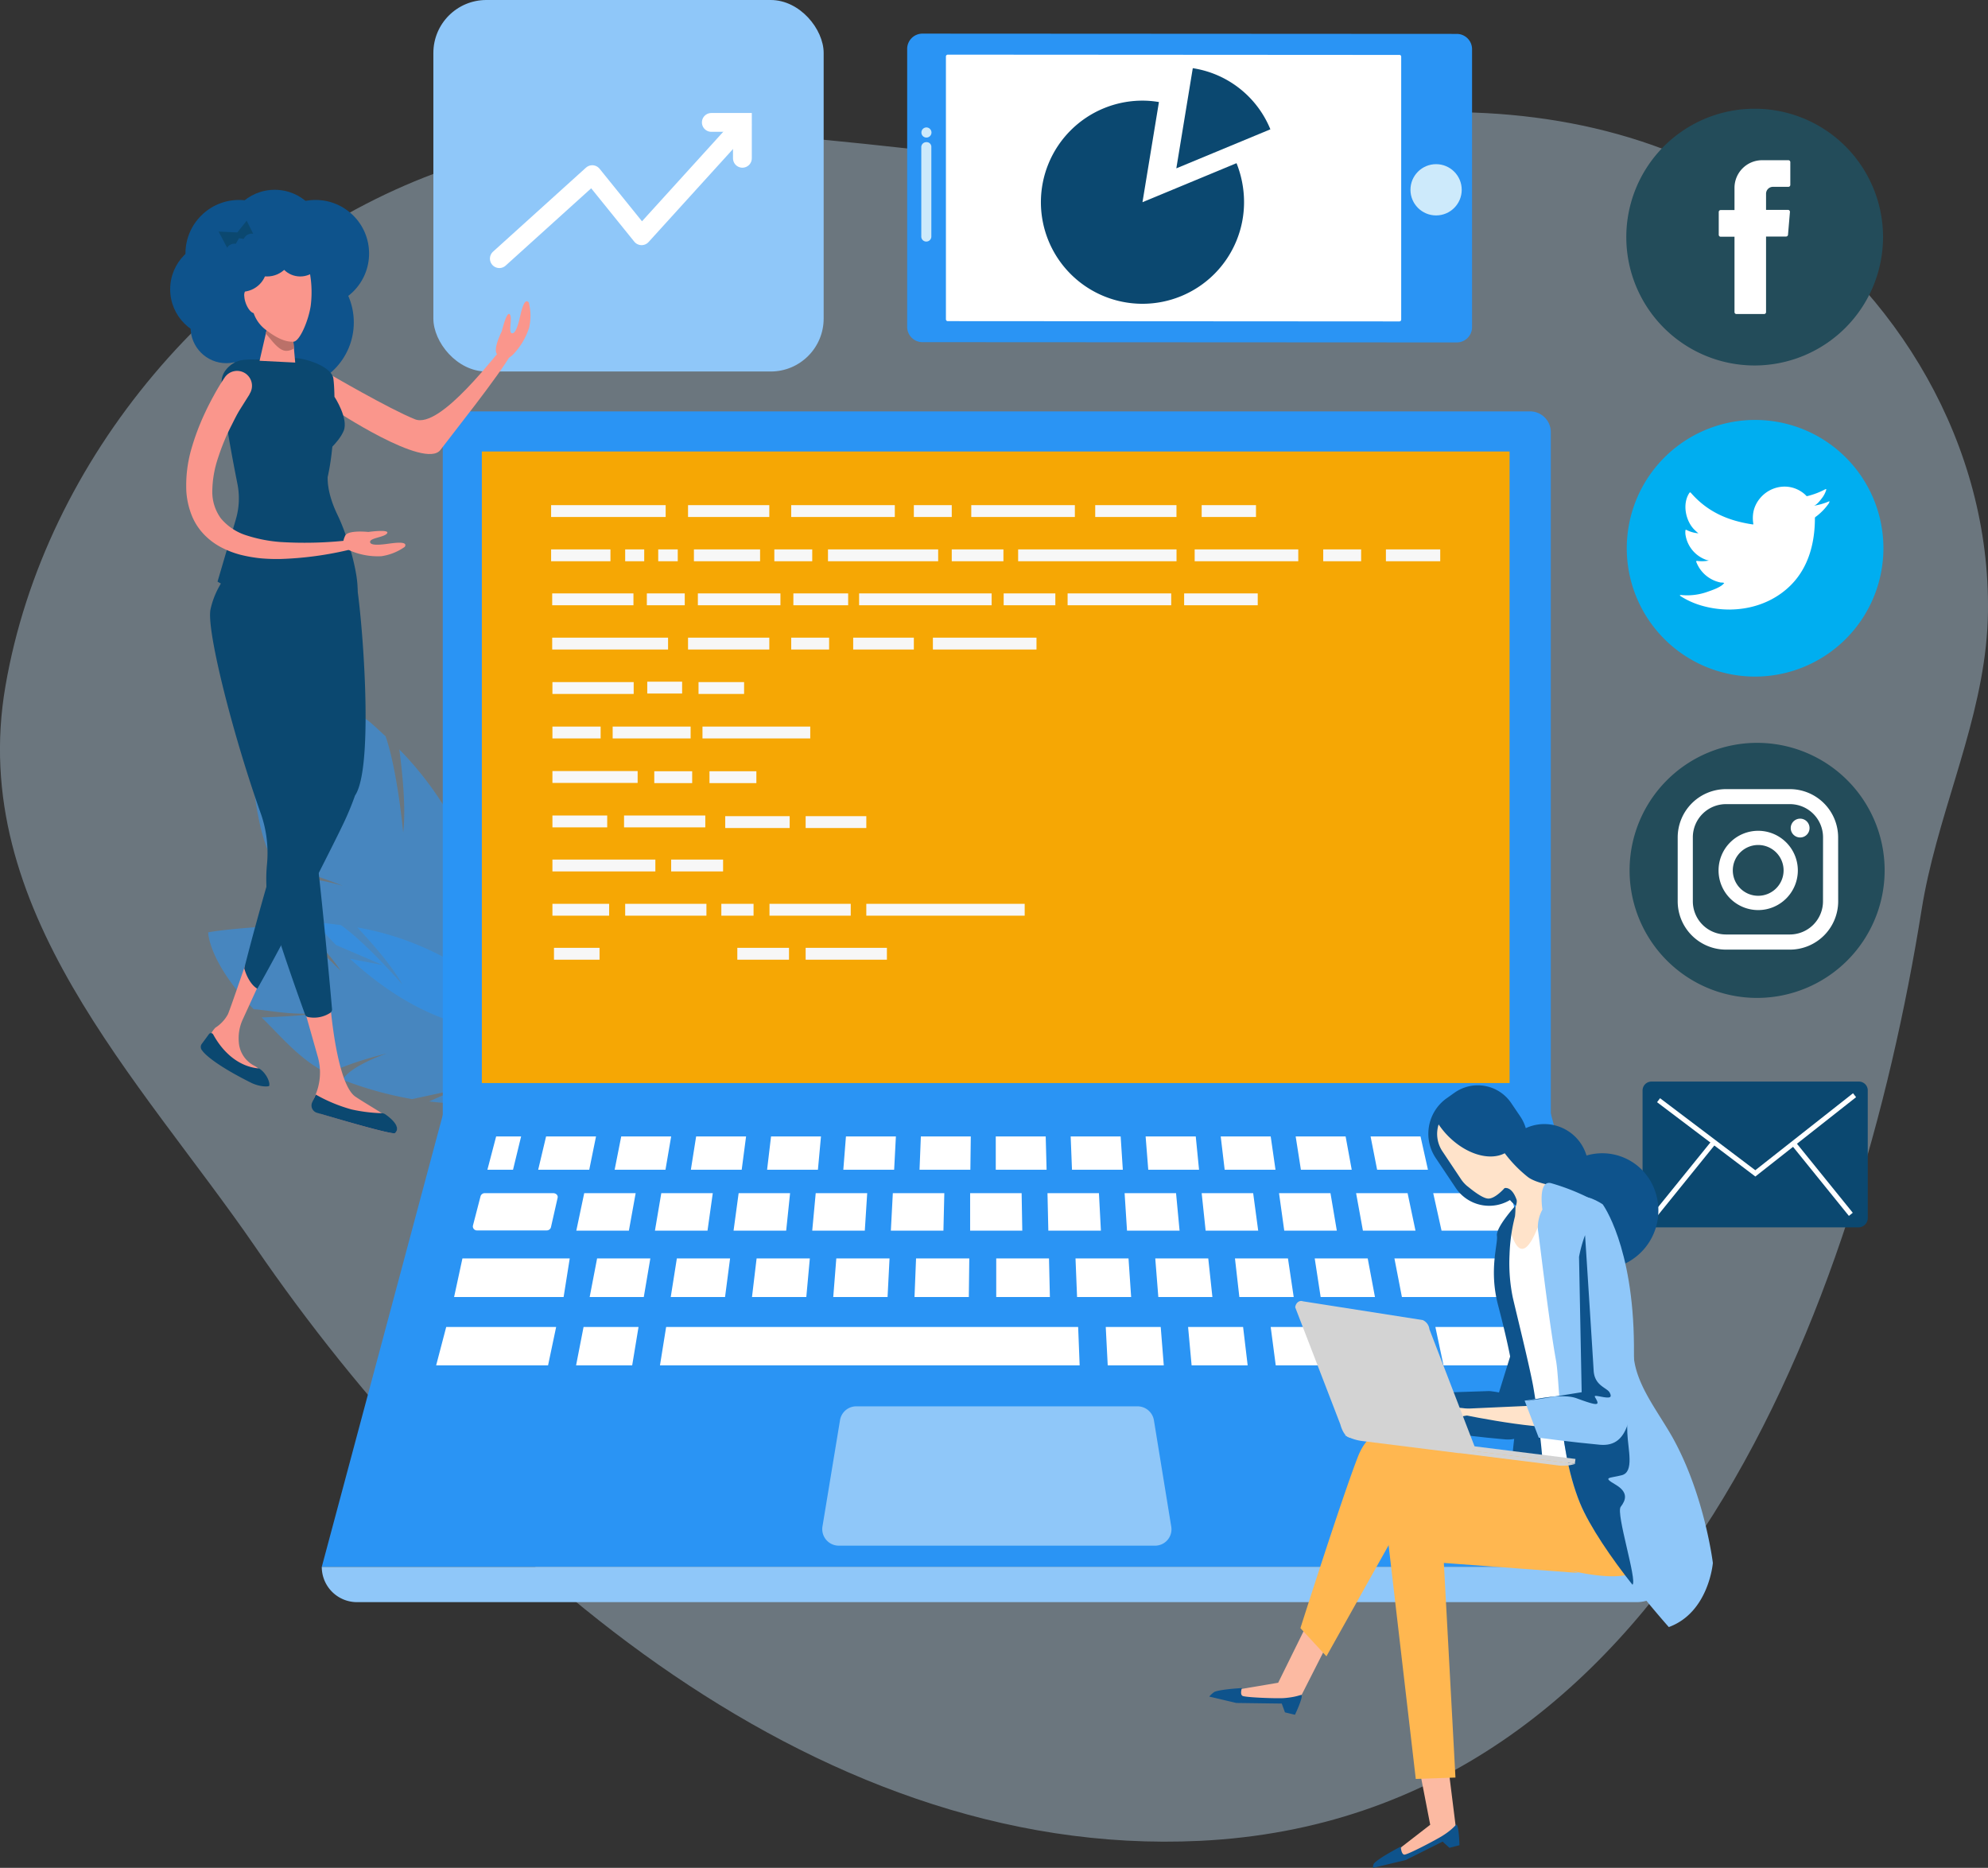 <svg xmlns="http://www.w3.org/2000/svg" id="Layer_1" data-name="Layer 1" viewBox="0 0 422.77 397.2"><rect x="0" y="0" width="422.77" height="397.2" fill="#333333" stroke="none"/><defs xmlns="http://www.w3.org/2000/svg"><style>.cls-1{fill:#cce9ff;opacity:0.37;isolation:isolate;}.cls-2{opacity:0.55;}.cls-3{fill:#2a94f4;}.cls-10,.cls-4{fill:#fff;}.cls-5{fill:#cdeafb;}.cls-6{fill:#f6a704;}.cls-7{fill:#8fc7f9;}.cls-8{fill:#f7f7f7;}.cls-9{fill:#234c5a;}.cls-10{fill-rule:evenodd;}.cls-11{fill:#00aef0;}.cls-12,.cls-13{fill:#0b4870;}.cls-13,.cls-14,.cls-15,.cls-16{stroke:#fff;}.cls-13,.cls-14,.cls-16{stroke-miterlimit:10;}.cls-13,.cls-14{stroke-width:1.06px;}.cls-14,.cls-15,.cls-16{fill:none;}.cls-15,.cls-16{stroke-linecap:round;stroke-width:4px;}.cls-15{stroke-linejoin:round;}.cls-17{fill:#0e538c;}.cls-18{fill:#ffe3ca;}.cls-19{fill:#fcbaa2;}.cls-20{fill:#ffb750;}.cls-21{fill:#d3d3d3;}.cls-22{fill:#fa968c;}.cls-23{fill:#0b4870;}.cls-24{fill:#0b4870;}.cls-25{fill:#bb7169;}</style></defs><title xmlns="http://www.w3.org/2000/svg">Digital Marketing</title><path xmlns="http://www.w3.org/2000/svg" class="cls-1" d="M496.16,223.39c.25-2.37.41-4.79.44-7.17.53-35.49-19.07-68.4-48.23-87.87-23.34-15.54-51.59-20.18-79.16-18s-53.73,11.89-81.67,9.39c-39.36-3.59-80.94-12-121.29,3.15-45.87,17.18-82.89,60.4-91.25,109-8.19,47.37,28.6,83.56,53.15,119.3C172.25,415.52,245.54,481.5,329,477.46,428.9,472.66,469.12,363.1,482.5,279.4,485.55,260.32,494.09,242.55,496.16,223.39Z" transform="translate(-73.84 -86)"/><g xmlns="http://www.w3.org/2000/svg" class="cls-2"><path class="cls-3" d="M148.29,289.89c6.47,6,14.36,11.28,23.25,13.81l11.53,2.12L183,296.7c-2.88-10.23-5.42-19.45-8.95-27.88a54.16,54.16,0,0,1-1.6,10.08s.45-6.69.19-13.25a69.84,69.84,0,0,0-13.88-20.28c.59,4.43,1.47,12.45.82,17.65,0,0-1.21-13.14-3.74-20.45-3.74-3.39-2.88-2.93-8-6.09.82,4.51,1.73,10.77,1.48,15.14a138.06,138.06,0,0,0-3.69-16.47c-3.58-2.1-12.72-7.87-17.05-9.89,0,0-4.15,5.86-1.88,21.61,3.28,2.72,6.77,6.82,12.74,10.17,0,0-2.67-1-12.31-7.47,1.14,6.29,1.54,13.8,5,20.09,2.89,1.13,5.86,1.23,14.67,4.73,0,0-8.76-2.73-12.49-1.07a90.18,90.18,0,0,0,11,13.65l9.94,4.26Z" transform="translate(-73.84 -86)"/></g><g xmlns="http://www.w3.org/2000/svg" class="cls-2"><path class="cls-3" d="M165.1,320.22c7.64.94,16,.71,23.6-2l9.29-4.36-4.72-6.45c-7.27-5.82-13.77-11.09-20.59-15.29a46.16,46.16,0,0,1,4,8s-3.09-5-6.62-9.54a61.53,61.53,0,0,0-20.23-7.36c2.68,2.85,7.4,8.12,9.58,12.15,0,0-7.55-8.74-13.09-12.65-4.39-.51-3.54-.62-8.8-.26,2.89,2.8,6.73,6.79,8.78,10a121.34,121.34,0,0,0-11-9.85c-3.62.33-13.07.88-17.19,1.66,0,0,0,6.28,9.68,16.34,3.73.27,8.31,1.41,14.27.75,0,0-2.4.66-12.58,1,4,3.9,8.13,9,13.79,11.77,2.63-.67,4.8-2.12,12.86-4.12,0,0-7.64,2.53-9.44,5.61a78.63,78.63,0,0,0,14.79,4.11l9.26-2Z" transform="translate(-73.84 -86)"/></g><path xmlns="http://www.w3.org/2000/svg" class="cls-3" d="M386.89,96.46l0,59.11a3.25,3.25,0,0,1-3.24,3.25L270,158.76a3.25,3.25,0,0,1-3.24-3.24l0-59.12a3.25,3.25,0,0,1,3.24-3.25l113.6.06A3.25,3.25,0,0,1,386.89,96.46Z" transform="translate(-73.84 -86)"/><path xmlns="http://www.w3.org/2000/svg" class="cls-4" d="M371.82,98.06l0,55.91a.39.39,0,0,1-.38.38l-96.05-.06a.39.39,0,0,1-.39-.38L275,98a.4.4,0,0,1,.39-.38l96.05.06A.36.36,0,0,1,371.82,98.06Z" transform="translate(-73.84 -86)"/><path xmlns="http://www.w3.org/2000/svg" class="cls-5" d="M271.9,117.3v19a1.07,1.07,0,0,1-1.07,1.07h0a1.06,1.06,0,0,1-1.07-1.07v-19a1.06,1.06,0,0,1,1.07-1.07h0A1,1,0,0,1,271.9,117.3Z" transform="translate(-73.84 -86)"/><path xmlns="http://www.w3.org/2000/svg" class="cls-5" d="M271.93,114.18h0a1.07,1.07,0,0,1-1.07,1.07h0a1.06,1.06,0,0,1-1.07-1.07h0a1.07,1.07,0,0,1,1.07-1.08h0A1.09,1.09,0,0,1,271.93,114.18Z" transform="translate(-73.84 -86)"/><circle xmlns="http://www.w3.org/2000/svg" class="cls-5" cx="305.4" cy="40.36" r="5.45"/><path xmlns="http://www.w3.org/2000/svg" class="cls-3" d="M168,348H403.64V177.9a4.42,4.42,0,0,0-4.43-4.42H172.41A4.42,4.42,0,0,0,168,177.9Z" transform="translate(-73.84 -86)"/><rect xmlns="http://www.w3.org/2000/svg" class="cls-6" x="102.47" y="96.01" width="218.56" height="134.3"/><polygon xmlns="http://www.w3.org/2000/svg" class="cls-3" points="329.8 236.82 212 236.82 94.24 236.82 68.43 333.2 212.79 333.2 355.56 333.2 329.8 236.82"/><path xmlns="http://www.w3.org/2000/svg" class="cls-4" d="M177,339.73h14.49c.6,0,1.07.47.93,1L191,347a.92.92,0,0,1-.93.65H175.34a.86.86,0,0,1-.93-1l1.63-6.29A.94.94,0,0,1,177,339.73Z" transform="translate(-73.84 -86)"/><polygon xmlns="http://www.w3.org/2000/svg" class="cls-4" points="124.24 253.73 135.18 253.73 133.74 261.7 122.56 261.7 124.24 253.73"/><polygon xmlns="http://www.w3.org/2000/svg" class="cls-4" points="140.63 253.73 151.58 253.73 150.46 261.7 139.28 261.7 140.63 253.73"/><polygon xmlns="http://www.w3.org/2000/svg" class="cls-4" points="157.08 253.73 168.02 253.73 167.19 261.7 156 261.7 157.08 253.73"/><polygon xmlns="http://www.w3.org/2000/svg" class="cls-4" points="173.47 253.73 184.42 253.73 183.91 261.7 172.73 261.7 173.47 253.73"/><polygon xmlns="http://www.w3.org/2000/svg" class="cls-4" points="189.87 253.73 200.82 253.73 200.63 261.7 189.45 261.7 189.87 253.73"/><polygon xmlns="http://www.w3.org/2000/svg" class="cls-4" points="321.23 253.73 304.79 253.73 306.56 261.7 323.28 261.7 321.23 253.73"/><polygon xmlns="http://www.w3.org/2000/svg" class="cls-4" points="299.34 253.73 288.39 253.73 289.84 261.7 301.02 261.7 299.34 253.73"/><polygon xmlns="http://www.w3.org/2000/svg" class="cls-4" points="282.94 253.73 272 253.73 273.11 261.7 284.29 261.7 282.94 253.73"/><polygon xmlns="http://www.w3.org/2000/svg" class="cls-4" points="266.5 253.73 255.55 253.73 256.39 261.7 267.57 261.7 266.5 253.73"/><polygon xmlns="http://www.w3.org/2000/svg" class="cls-4" points="250.1 253.73 239.16 253.73 239.67 261.7 250.85 261.7 250.1 253.73"/><polygon xmlns="http://www.w3.org/2000/svg" class="cls-4" points="233.7 253.73 222.76 253.73 222.94 261.7 234.12 261.7 233.7 253.73"/><polygon xmlns="http://www.w3.org/2000/svg" class="cls-4" points="206.31 253.73 217.26 253.73 217.4 261.7 206.31 261.7 206.31 253.73"/><polygon xmlns="http://www.w3.org/2000/svg" class="cls-4" points="98.34 267.61 121.16 267.61 119.86 275.81 96.57 275.81 98.34 267.61"/><polygon xmlns="http://www.w3.org/2000/svg" class="cls-4" points="324.77 267.61 296.54 267.61 298.13 275.81 326.96 275.81 324.77 267.61"/><polygon xmlns="http://www.w3.org/2000/svg" class="cls-4" points="290.86 267.61 279.59 267.61 280.85 275.81 292.4 275.81 290.86 267.61"/><polygon xmlns="http://www.w3.org/2000/svg" class="cls-4" points="273.9 267.61 262.63 267.61 263.56 275.81 275.12 275.81 273.9 267.61"/><polygon xmlns="http://www.w3.org/2000/svg" class="cls-4" points="256.95 267.61 245.68 267.61 246.33 275.81 257.83 275.81 256.95 267.61"/><polygon xmlns="http://www.w3.org/2000/svg" class="cls-4" points="239.99 267.61 228.72 267.61 229.05 275.81 240.55 275.81 239.99 267.61"/><polygon xmlns="http://www.w3.org/2000/svg" class="cls-4" points="94.89 282.19 118.27 282.19 116.55 290.35 92.75 290.35 94.89 282.19"/><polygon xmlns="http://www.w3.org/2000/svg" class="cls-4" points="124.1 282.19 135.79 282.19 134.44 290.35 122.51 290.35 124.1 282.19"/><polygon xmlns="http://www.w3.org/2000/svg" class="cls-4" points="141.66 282.19 153.35 282.19 229.28 282.19 229.6 290.35 140.35 290.35 141.66 282.19"/><polygon xmlns="http://www.w3.org/2000/svg" class="cls-4" points="235.15 282.19 246.84 282.19 247.49 290.35 235.57 290.35 235.15 282.19"/><polygon xmlns="http://www.w3.org/2000/svg" class="cls-4" points="252.66 282.19 264.36 282.19 265.33 290.35 253.41 290.35 252.66 282.19"/><polygon xmlns="http://www.w3.org/2000/svg" class="cls-4" points="270.23 282.19 281.92 282.19 283.18 290.35 271.3 290.35 270.23 282.19"/><polygon xmlns="http://www.w3.org/2000/svg" class="cls-4" points="287.74 282.19 299.43 282.19 301.02 290.35 289.14 290.35 287.74 282.19"/><polygon xmlns="http://www.w3.org/2000/svg" class="cls-4" points="305.25 282.19 328.64 282.19 330.78 290.35 306.98 290.35 305.25 282.19"/><polygon xmlns="http://www.w3.org/2000/svg" class="cls-4" points="223.08 267.61 211.86 267.61 211.86 275.81 223.27 275.81 223.08 267.61"/><polygon xmlns="http://www.w3.org/2000/svg" class="cls-4" points="206.13 267.61 194.81 267.61 194.48 275.81 206.03 275.81 206.13 267.61"/><polygon xmlns="http://www.w3.org/2000/svg" class="cls-4" points="189.17 267.61 177.85 267.61 177.2 275.81 188.75 275.81 189.17 267.61"/><polygon xmlns="http://www.w3.org/2000/svg" class="cls-4" points="172.22 267.61 160.9 267.61 159.92 275.81 171.47 275.81 172.22 267.61"/><polygon xmlns="http://www.w3.org/2000/svg" class="cls-4" points="155.26 267.61 143.94 267.61 142.64 275.81 154.19 275.81 155.26 267.61"/><polygon xmlns="http://www.w3.org/2000/svg" class="cls-4" points="138.3 267.61 126.98 267.61 125.4 275.81 136.91 275.81 138.3 267.61"/><polygon xmlns="http://www.w3.org/2000/svg" class="cls-4" points="103.65 248.75 105.51 241.67 110.82 241.67 109.1 248.75 103.65 248.75"/><polygon xmlns="http://www.w3.org/2000/svg" class="cls-4" points="116.13 241.67 126.75 241.67 125.31 248.75 114.45 248.75 116.13 241.67"/><polygon xmlns="http://www.w3.org/2000/svg" class="cls-4" points="132.11 241.67 142.73 241.67 141.52 248.75 130.71 248.75 132.11 241.67"/><polygon xmlns="http://www.w3.org/2000/svg" class="cls-4" points="148.04 241.67 158.66 241.67 157.73 248.75 146.92 248.75 148.04 241.67"/><polygon xmlns="http://www.w3.org/2000/svg" class="cls-4" points="163.97 241.67 174.59 241.67 173.94 248.75 163.13 248.75 163.97 241.67"/><polygon xmlns="http://www.w3.org/2000/svg" class="cls-4" points="179.9 241.67 190.52 241.67 190.15 248.75 179.34 248.75 179.9 241.67"/><polygon xmlns="http://www.w3.org/2000/svg" class="cls-4" points="195.83 241.67 206.45 241.67 206.36 248.75 195.55 248.75 195.83 241.67"/><polygon xmlns="http://www.w3.org/2000/svg" class="cls-4" points="211.76 241.67 222.38 241.67 222.57 248.75 211.76 248.75 211.76 241.67"/><polygon xmlns="http://www.w3.org/2000/svg" class="cls-4" points="227.69 241.67 238.32 241.67 238.78 248.75 227.97 248.75 227.69 241.67"/><polygon xmlns="http://www.w3.org/2000/svg" class="cls-4" points="243.63 241.67 254.29 241.67 254.99 248.75 244.19 248.75 243.63 241.67"/><polygon xmlns="http://www.w3.org/2000/svg" class="cls-4" points="259.6 241.67 270.23 241.67 271.25 248.75 260.44 248.75 259.6 241.67"/><polygon xmlns="http://www.w3.org/2000/svg" class="cls-4" points="275.54 241.67 286.16 241.67 287.46 248.75 276.65 248.75 275.54 241.67"/><polygon xmlns="http://www.w3.org/2000/svg" class="cls-4" points="291.47 241.67 302.09 241.67 303.67 248.75 292.86 248.75 291.47 241.67"/><polygon xmlns="http://www.w3.org/2000/svg" class="cls-4" points="307.4 241.67 318.02 241.67 319.88 248.75 309.07 248.75 307.4 241.67"/><path xmlns="http://www.w3.org/2000/svg" class="cls-7" d="M421.9,426.7H149.77a7.49,7.49,0,0,1-7.5-7.5H429.4A7.49,7.49,0,0,1,421.9,426.7Z" transform="translate(-73.84 -86)"/><path xmlns="http://www.w3.org/2000/svg" class="cls-7" d="M319.23,388a3.54,3.54,0,0,0-3.44-2.94H255.93a3.5,3.5,0,0,0-3.45,2.94l-3.73,22.59a3.52,3.52,0,0,0,3.45,4.1h67.27a3.48,3.48,0,0,0,3.44-4.1Z" transform="translate(-73.84 -86)"/><rect xmlns="http://www.w3.org/2000/svg" class="cls-8" x="117.2" y="107.42" width="24.36" height="2.52"/><rect xmlns="http://www.w3.org/2000/svg" class="cls-8" x="148.41" y="126.19" width="17.56" height="2.52"/><rect xmlns="http://www.w3.org/2000/svg" class="cls-8" x="168.72" y="126.19" width="11.65" height="2.52"/><rect xmlns="http://www.w3.org/2000/svg" class="cls-8" x="117.48" y="173.42" width="11.65" height="2.52"/><rect xmlns="http://www.w3.org/2000/svg" class="cls-8" x="182.7" y="126.19" width="28.18" height="2.52"/><rect xmlns="http://www.w3.org/2000/svg" class="cls-8" x="117.48" y="163.97" width="18.12" height="2.52"/><rect xmlns="http://www.w3.org/2000/svg" class="cls-8" x="142.73" y="182.79" width="11.04" height="2.52"/><rect xmlns="http://www.w3.org/2000/svg" class="cls-8" x="117.48" y="182.79" width="21.89" height="2.52"/><rect xmlns="http://www.w3.org/2000/svg" class="cls-8" x="117.48" y="192.2" width="12.06" height="2.52"/><rect xmlns="http://www.w3.org/2000/svg" class="cls-8" x="146.32" y="107.42" width="17.28" height="2.52"/><rect xmlns="http://www.w3.org/2000/svg" class="cls-8" x="146.32" y="135.6" width="17.28" height="2.52"/><rect xmlns="http://www.w3.org/2000/svg" class="cls-8" x="137.65" y="144.96" width="7.41" height="2.52"/><rect xmlns="http://www.w3.org/2000/svg" class="cls-8" x="130.29" y="154.51" width="16.58" height="2.52"/><rect xmlns="http://www.w3.org/2000/svg" class="cls-8" x="149.39" y="154.51" width="22.92" height="2.52"/><rect xmlns="http://www.w3.org/2000/svg" class="cls-8" x="117.48" y="145.05" width="17.28" height="2.52"/><rect xmlns="http://www.w3.org/2000/svg" class="cls-8" x="117.48" y="154.51" width="10.25" height="2.52"/><rect xmlns="http://www.w3.org/2000/svg" class="cls-8" x="148.55" y="145.05" width="9.69" height="2.52"/><rect xmlns="http://www.w3.org/2000/svg" class="cls-8" x="117.81" y="201.56" width="9.69" height="2.52"/><rect xmlns="http://www.w3.org/2000/svg" class="cls-8" x="117.43" y="126.19" width="17.28" height="2.52"/><rect xmlns="http://www.w3.org/2000/svg" class="cls-8" x="132.71" y="173.42" width="17.28" height="2.52"/><rect xmlns="http://www.w3.org/2000/svg" class="cls-8" x="132.95" y="192.2" width="17.28" height="2.52"/><rect xmlns="http://www.w3.org/2000/svg" class="cls-8" x="163.64" y="192.2" width="17.28" height="2.52"/><rect xmlns="http://www.w3.org/2000/svg" class="cls-8" x="117.43" y="135.6" width="24.64" height="2.52"/><rect xmlns="http://www.w3.org/2000/svg" class="cls-8" x="232.91" y="107.42" width="17.28" height="2.52"/><rect xmlns="http://www.w3.org/2000/svg" class="cls-8" x="171.33" y="201.56" width="17.28" height="2.52"/><rect xmlns="http://www.w3.org/2000/svg" class="cls-8" x="255.55" y="107.42" width="11.55" height="2.52"/><rect xmlns="http://www.w3.org/2000/svg" class="cls-8" x="294.73" y="116.83" width="11.55" height="2.52"/><rect xmlns="http://www.w3.org/2000/svg" class="cls-8" x="168.26" y="107.42" width="22.03" height="2.52"/><rect xmlns="http://www.w3.org/2000/svg" class="cls-8" x="254.06" y="116.83" width="22.03" height="2.52"/><rect xmlns="http://www.w3.org/2000/svg" class="cls-8" x="227.04" y="126.19" width="22.03" height="2.52"/><rect xmlns="http://www.w3.org/2000/svg" class="cls-8" x="198.39" y="135.6" width="22.03" height="2.52"/><rect xmlns="http://www.w3.org/2000/svg" class="cls-8" x="251.82" y="126.19" width="15.65" height="2.52"/><rect xmlns="http://www.w3.org/2000/svg" class="cls-8" x="206.55" y="107.42" width="22.03" height="2.52"/><rect xmlns="http://www.w3.org/2000/svg" class="cls-8" x="181.44" y="135.6" width="12.9" height="2.52"/><rect xmlns="http://www.w3.org/2000/svg" class="cls-8" x="171.33" y="173.56" width="12.9" height="2.52"/><rect xmlns="http://www.w3.org/2000/svg" class="cls-8" x="194.34" y="107.42" width="8.06" height="2.52"/><rect xmlns="http://www.w3.org/2000/svg" class="cls-8" x="168.26" y="135.6" width="8.06" height="2.52"/><rect xmlns="http://www.w3.org/2000/svg" class="cls-8" x="281.4" y="116.83" width="8.06" height="2.52"/><rect xmlns="http://www.w3.org/2000/svg" class="cls-8" x="117.2" y="116.83" width="12.62" height="2.52"/><rect xmlns="http://www.w3.org/2000/svg" class="cls-8" x="150.88" y="164.01" width="9.97" height="2.52"/><rect xmlns="http://www.w3.org/2000/svg" class="cls-8" x="132.95" y="116.83" width="4.05" height="2.52"/><rect xmlns="http://www.w3.org/2000/svg" class="cls-8" x="216.52" y="116.83" width="33.68" height="2.52"/><rect xmlns="http://www.w3.org/2000/svg" class="cls-8" x="184.23" y="192.2" width="33.68" height="2.52"/><rect xmlns="http://www.w3.org/2000/svg" class="cls-8" x="139.98" y="116.83" width="4.15" height="2.52"/><rect xmlns="http://www.w3.org/2000/svg" class="cls-8" x="202.4" y="116.83" width="10.99" height="2.52"/><rect xmlns="http://www.w3.org/2000/svg" class="cls-8" x="213.44" y="126.19" width="10.99" height="2.52"/><rect xmlns="http://www.w3.org/2000/svg" class="cls-8" x="156.8" y="201.56" width="10.99" height="2.52"/><rect xmlns="http://www.w3.org/2000/svg" class="cls-8" x="176.08" y="116.83" width="23.43" height="2.52"/><rect xmlns="http://www.w3.org/2000/svg" class="cls-8" x="154.23" y="173.56" width="13.7" height="2.52"/><rect xmlns="http://www.w3.org/2000/svg" class="cls-8" x="153.4" y="192.2" width="6.85" height="2.52"/><rect xmlns="http://www.w3.org/2000/svg" class="cls-8" x="164.67" y="116.83" width="8.06" height="2.52"/><rect xmlns="http://www.w3.org/2000/svg" class="cls-8" x="137.56" y="126.19" width="8.06" height="2.52"/><rect xmlns="http://www.w3.org/2000/svg" class="cls-8" x="139.14" y="164.01" width="8.06" height="2.52"/><rect xmlns="http://www.w3.org/2000/svg" class="cls-8" x="147.57" y="116.83" width="14.07" height="2.52"/><path xmlns="http://www.w3.org/2000/svg" class="cls-9" d="M447,163.72a27.3,27.3,0,1,1,27.29-27.3A27.34,27.34,0,0,1,447,163.72Z" transform="translate(-73.84 -86)"/><path xmlns="http://www.w3.org/2000/svg" class="cls-10" d="M442.7,136.55v15.82a.41.41,0,0,0,.41.41H449a.41.41,0,0,0,.41-.41V136.3h4.26a.41.41,0,0,0,.41-.38l.41-4.85a.41.41,0,0,0-.41-.44h-4.67v-3.44a1.47,1.47,0,0,1,1.46-1.46h3.28a.41.41,0,0,0,.42-.41v-4.84a.41.41,0,0,0-.42-.41h-5.54A5.88,5.88,0,0,0,442.7,126v4.67h-2.94a.41.41,0,0,0-.41.41v4.84a.41.41,0,0,0,.41.42h2.94Z" transform="translate(-73.84 -86)"/><path xmlns="http://www.w3.org/2000/svg" class="cls-11" d="M447.08,229.88a27.29,27.29,0,1,1,27.29-27.29A27.33,27.33,0,0,1,447.08,229.88Z" transform="translate(-73.84 -86)"/><path xmlns="http://www.w3.org/2000/svg" class="cls-4" d="M462.76,192.63a13.25,13.25,0,0,1-3.21.92c.52-.09,1.28-1,1.58-1.41a5.6,5.6,0,0,0,1.07-1.94c0-.06.05-.13,0-.17a.17.17,0,0,0-.17,0,16.38,16.38,0,0,1-3.82,1.46.25.25,0,0,1-.26-.07,3.64,3.64,0,0,0-.34-.34,6.71,6.71,0,0,0-1.84-1.13,6.44,6.44,0,0,0-2.84-.46,6.82,6.82,0,0,0-2.69.76,6.91,6.91,0,0,0-2.17,1.78,6.6,6.6,0,0,0-1.3,2.59,7.22,7.22,0,0,0-.07,2.74c0,.16,0,.18-.13.16-5.24-.78-9.59-2.66-13.11-6.68-.16-.18-.24-.18-.37,0-1.54,2.32-.79,6,1.14,7.86.25.24.52.49.8.71a6.8,6.8,0,0,1-2.53-.71c-.15-.1-.23,0-.24.13a4.84,4.84,0,0,0,0,.75,6.74,6.74,0,0,0,4.15,5.37,3.89,3.89,0,0,0,.84.25,7.65,7.65,0,0,1-2.49.08c-.18,0-.25.06-.18.23a7,7,0,0,0,5.22,4.37c.24,0,.47,0,.71.09,0,0,0,0,0,0-.59.89-2.62,1.55-3.56,1.88a12.78,12.78,0,0,1-5.41.7c-.29-.05-.36,0-.43,0s0,.11.08.19c.37.24.74.46,1.13.67a17.33,17.33,0,0,0,3.61,1.44c6.5,1.8,13.82.48,18.7-4.37,3.83-3.8,5.17-9.05,5.17-14.31,0-.21.25-.32.39-.43a12.24,12.24,0,0,0,2.53-2.65.74.74,0,0,0,.16-.5v0C462.88,192.55,462.89,192.57,462.76,192.63Z" transform="translate(-73.84 -86)"/><path xmlns="http://www.w3.org/2000/svg" class="cls-10" d="M440.52,215.58Z" transform="translate(-73.84 -86)"/><path xmlns="http://www.w3.org/2000/svg" class="cls-10" d="M440.52,215.58Z" transform="translate(-73.84 -86)"/><path xmlns="http://www.w3.org/2000/svg" class="cls-10" d="M441.59,215.61c0-.06.56,0,0,0C441.59,215.58,441.66,215.61,441.59,215.61Z" transform="translate(-73.84 -86)"/><path xmlns="http://www.w3.org/2000/svg" class="cls-10" d="M452.84,189.53a.1.1,0,0,1-.13,0Z" transform="translate(-73.84 -86)"/><circle xmlns="http://www.w3.org/2000/svg" class="cls-4" cx="373.66" cy="184.87" r="23.75"/><path xmlns="http://www.w3.org/2000/svg" class="cls-9" d="M447.52,298.21a27.12,27.12,0,1,1,27.11-27.11A27.15,27.15,0,0,1,447.52,298.21Zm9.14-38.12a2,2,0,1,0,2,2A2,2,0,0,0,456.66,260.09Zm-8.92,2.58a8.43,8.43,0,1,0,8.43,8.43A8.44,8.44,0,0,0,447.74,262.67Zm0,13.82a5.4,5.4,0,1,1,5.4-5.39A5.4,5.4,0,0,1,447.74,276.49Zm17-12.4a10.28,10.28,0,0,0-10.28-10.28H440.9a10.28,10.28,0,0,0-10.28,10.28v13.57a10.28,10.28,0,0,0,10.28,10.28h13.57a10.28,10.28,0,0,0,10.28-10.28Zm-3.22,13.57a7.06,7.06,0,0,1-7.06,7.06H440.9a7.06,7.06,0,0,1-7.06-7.06V264.09A7.06,7.06,0,0,1,440.9,257h13.57a7.06,7.06,0,0,1,7.06,7.06Z" transform="translate(-73.84 -86)"/><path xmlns="http://www.w3.org/2000/svg" class="cls-12" d="M338.4,129a21.6,21.6,0,1,1-21.6-21.6,20.68,20.68,0,0,1,3.5.3L316.8,129l20-8.3A22.31,22.31,0,0,1,338.4,129Z" transform="translate(-73.84 -86)"/><path xmlns="http://www.w3.org/2000/svg" class="cls-12" d="M344,113.5l-20,8.3,3.5-21.3A21.3,21.3,0,0,1,344,113.5Z" transform="translate(-73.84 -86)"/><path xmlns="http://www.w3.org/2000/svg" class="cls-12" d="M469.15,347H425a1.89,1.89,0,0,1-1.85-1.85v-27.3A1.89,1.89,0,0,1,425,316h44.19a1.88,1.88,0,0,1,1.85,1.85v27.3A2,2,0,0,1,469.15,347Z" transform="translate(-73.84 -86)"/><polyline xmlns="http://www.w3.org/2000/svg" class="cls-13" points="352.71 233.96 373.29 249.52 394.39 232.9"/><line xmlns="http://www.w3.org/2000/svg" class="cls-14" x1="352.05" y1="258.23" x2="364.32" y2="243.06"/><line xmlns="http://www.w3.org/2000/svg" class="cls-14" x1="393.6" y1="258.23" x2="381.33" y2="243.06"/><rect xmlns="http://www.w3.org/2000/svg" class="cls-7" x="92.16" width="83" height="79" rx="11.26"/><polyline xmlns="http://www.w3.org/2000/svg" class="cls-15" points="106.19 55 125.95 37.14 136.44 50.13 157.82 26.58"/><polyline xmlns="http://www.w3.org/2000/svg" class="cls-16" points="151.27 26.03 157.88 26.03 157.88 33.66"/><path xmlns="http://www.w3.org/2000/svg" class="cls-17" d="M397.42,385.47s-.17,1.79-8.52,1.79-20.5-2.17-20.5-2.17l19.39-1.88S395.24,382.83,397.42,385.47Z" transform="translate(-73.84 -86)"/><path xmlns="http://www.w3.org/2000/svg" class="cls-17" d="M376.16,386.11c-4.73,0-6.73,2.43-8.61,3.2s-3.75,1.91-3.75,1.87c1.07-2.09,2.56-2.13,3.33-2.81s.55-.34-1.11-.47c-.94-.08-2.64,1.66-3.84,2.64a4.2,4.2,0,0,1-1.7.9,23,23,0,0,1,2.77-3.16,25.16,25.16,0,0,1,4.77-3.36c1-.43,4.18-.51,6.39-.21C377,385.05,379.57,386.11,376.16,386.11Z" transform="translate(-73.84 -86)"/><path xmlns="http://www.w3.org/2000/svg" class="cls-17" d="M368.32,385a24.06,24.06,0,0,0-4.26,1.45c-.43.34-2.3,2.35-2.3,2.35a4.53,4.53,0,0,0,2.13-1A36.12,36.12,0,0,1,368.32,385Z" transform="translate(-73.84 -86)"/><path xmlns="http://www.w3.org/2000/svg" class="cls-17" d="M390.56,381.81s9.11.6,8.47,6.22c-.34,3.19-2.42,4.3-5.19,4.05-5.12-.43-10.91-1.2-10.91-1.2l-2.6-8.73Z" transform="translate(-73.84 -86)"/><path xmlns="http://www.w3.org/2000/svg" class="cls-17" d="M392.47,382.58l8.95-28.85s1.32-4.21,3.49-3.45c3.11,1.15,1.58,4.6,1.32,6.65-.55,4.17-.17,6-3.06,16.06-1.79,6.22-3.33,13.38-4.86,17.47-1.06,2.81-2.9-1.24-5.67-2.35C387.45,386,392.47,382.58,392.47,382.58Z" transform="translate(-73.84 -86)"/><path xmlns="http://www.w3.org/2000/svg" class="cls-17" d="M393.16,338.06a9.37,9.37,0,0,0,12.14,5.79,9.87,9.87,0,0,0,5.83-12.44A9.37,9.37,0,0,0,399,325.62,9.87,9.87,0,0,0,393.16,338.06Z" transform="translate(-73.84 -86)"/><path xmlns="http://www.w3.org/2000/svg" class="cls-17" d="M383.36,338.53a8.57,8.57,0,0,0,12.14,2.3l-.56-4.82a9.25,9.25,0,0,0,2.22-12.57l-1.87-2.76a8.58,8.58,0,0,0-12.15-2.3l-1.79,1.27a9.26,9.26,0,0,0-2.21,12.57Z" transform="translate(-73.84 -86)"/><path xmlns="http://www.w3.org/2000/svg" class="cls-18" d="M379.78,325.11a17.73,17.73,0,0,0,1.57,2c3.92,4.26,9.16,5.87,12.49,4.13a27.55,27.55,0,0,0,4.85,5c1.84,1.49,6.52,2.08,6.52,2.08,2.73,3-7.5,20.41-8.22,20.32-1.49-.12-3.41-9.75-2-13.25.64-1.57,1.66-3.45,1.36-4.3-1.06-2.94-2.56-2.43-2.56-2.43s-2,2.3-3.49,2.22-4.3-2.6-4.43-2.64a7,7,0,0,1-1.28-1.41l-4.09-6.13A6.66,6.66,0,0,1,379.78,325.11Z" transform="translate(-73.84 -86)"/><path xmlns="http://www.w3.org/2000/svg" class="cls-4" d="M411.05,398.51s-3.32,4-4.35,4.43c-1.36.6-5.54-.68-5.54-.68s-1.1-18.36-2.38-25.52-3.15-9-3.24-11.29c-.13-3.62-3.15-5.07-2.64-7.88s1.41-12.87,1.7-11.55c2.6,11.42,5.8,1.92,6.52.43C401.51,345.64,411.05,398.51,411.05,398.51Z" transform="translate(-73.84 -86)"/><path xmlns="http://www.w3.org/2000/svg" class="cls-17" d="M395.92,342.62s-4,4.43-3.74,6.17-1.75,7.2.25,14.79c2.26,8.64,3.45,14.52,3.88,20.19s-1.49,10.86-.73,17.81c.6,5.45,1.84,5.75,1.84,5.75a4.25,4.25,0,0,0,4.13-1.54c1.7-2.08-.85-20.66-1.71-25.26s-3.57-15.46-4.3-18.66a36.35,36.35,0,0,1-.68-9.07,37.24,37.24,0,0,1,1.15-8.1C396.05,344.49,396.27,342.1,395.92,342.62Z" transform="translate(-73.84 -86)"/><path xmlns="http://www.w3.org/2000/svg" class="cls-17" d="M403,347.81a11.88,11.88,0,0,0,15.42,7.33,12.53,12.53,0,0,0,7.41-15.8A11.87,11.87,0,0,0,410.41,332,12.51,12.51,0,0,0,403,347.81Z" transform="translate(-73.84 -86)"/><polygon xmlns="http://www.w3.org/2000/svg" class="cls-19" points="307.48 371.64 309.73 389.66 299.94 394.3 294.52 395.5 304.15 388.04 301 371.77 307.48 371.64"/><path xmlns="http://www.w3.org/2000/svg" class="cls-17" d="M384.21,478.39l-2.13.55-1.45-1.32-7.84,3.92-6.94,1.66a1.35,1.35,0,0,1,.13-.85c.85-1.15,5.75-3.67,5.75-3.67s.08,1.67.76,1.71,6.69-3.11,8.1-4c2.38-1.49,2.85-2.47,3-2.35C384.12,474.34,384.21,478.39,384.21,478.39Z" transform="translate(-73.84 -86)"/><polygon xmlns="http://www.w3.org/2000/svg" class="cls-19" points="283.83 346.59 276.04 361.93 265.3 361.42 259.93 359.84 271.82 357.84 278.29 344.71 283.83 346.59"/><path xmlns="http://www.w3.org/2000/svg" class="cls-17" d="M349.23,450.65l-2.13-.51-.68-1.87-9.67-.13L331,446.78a5.46,5.46,0,0,1,1.11-1c1.28-.56,5.83-.81,5.83-.81s-.46,1.32.13,1.66,7.24.59,8.86.47c2.81-.22,3.62-.81,3.71-.64C350.94,447.07,349.23,450.65,349.23,450.65Z" transform="translate(-73.84 -86)"/><path xmlns="http://www.w3.org/2000/svg" class="cls-20" d="M414.54,386.71l-5.79,2.6,0,8-39.92-6.52s-3.79-1.23-6.22,5c-3.45,8.86-12.22,36.43-12.22,36.43l5.53,6,17.43-31.14s35.7,17.34,47.46,13.59c4.51-1.45,8-9.71,7.32-18.06A108.82,108.82,0,0,0,426.38,390Z" transform="translate(-73.84 -86)"/><path xmlns="http://www.w3.org/2000/svg" class="cls-20" d="M409.47,420.49l-28.58-2.13L383.36,464l-8.44.3-6.22-53.51s1.66-8,7.12-6.77S394.52,415.76,409.47,420.49Z" transform="translate(-73.84 -86)"/><path xmlns="http://www.w3.org/2000/svg" class="cls-7" d="M428.73,432s-15-16.83-18.87-26.33c-4.65-11.37-4.26-25.64-5.12-30.37-1.57-8.69-3.49-25.56-3.83-27.65a7.77,7.77,0,0,1,.94-4.43s-1-6.31,1.83-5.62a46.68,46.68,0,0,1,9.46,3.87c2.64,1.2,8.05,33,8.35,34.51,1.1,5.54,5.15,10.56,8.05,15.72,6.81,12.23,8.56,26.67,8.56,26.67S437.25,428.88,428.73,432Z" transform="translate(-73.84 -86)"/><path xmlns="http://www.w3.org/2000/svg" class="cls-18" d="M413.26,387.94s-.12,2.05-9.67,1.58-23.51-3.71-23.51-3.71l22.11-1S410.66,384.83,413.26,387.94Z" transform="translate(-73.84 -86)"/><path xmlns="http://www.w3.org/2000/svg" class="cls-18" d="M387.57,386.92c-4.55-.08-6.51,2.26-8.3,3a34.12,34.12,0,0,0-3.62,1.79c1-2,2.47-2,3.23-2.68s.56-.3-1.06-.47c-.94-.09-2.56,1.58-3.71,2.51a3.51,3.51,0,0,1-1.66.86,20.73,20.73,0,0,1,2.69-3.07,23.27,23.27,0,0,1,4.6-3.2,17,17,0,0,1,6.17-.08C388.34,385.9,390.86,387,387.57,386.92Z" transform="translate(-73.84 -86)"/><path xmlns="http://www.w3.org/2000/svg" class="cls-18" d="M380,385.69a23.1,23.1,0,0,0-4.09,1.32c-.43.34-2.22,2.25-2.22,2.25a4.53,4.53,0,0,0,2.05-.93A47.48,47.48,0,0,1,380,385.69Z" transform="translate(-73.84 -86)"/><path xmlns="http://www.w3.org/2000/svg" class="cls-17" d="M405.64,385.69l14.14-7.46s0,9,.13,12.48,1.53,8.31-1.19,9-4.14.34-1.32,2,2.17,3.32,1.1,4.72S422.08,422.19,421,423c-4.38-5.53-9.11-12.39-11.16-17.38C407.21,399.15,406.19,391.73,405.64,385.69Z" transform="translate(-73.84 -86)"/><path xmlns="http://www.w3.org/2000/svg" class="cls-7" d="M410.2,382.06l-.56-28.79s0-9,.22-11.63,4.81.46,4.81.46,6.52,8.82,6.65,30.08c.08,14.23-.69,21.64-7.25,21.05-6.09-.56-13-1.5-13-1.5l-3-7.88Z" transform="translate(-73.84 -86)"/><polygon xmlns="http://www.w3.org/2000/svg" class="cls-21" points="334.91 311.27 286.22 305.18 286.35 304.16 335.04 310.25 334.91 311.27"/><path xmlns="http://www.w3.org/2000/svg" class="cls-21" d="M387.4,393.52a1.35,1.35,0,0,1-1.4,1.32l-25-3.11c-.68-.08-1.53-.72-2.13-2.85L349.28,364c.12-1,.93-1.54,1.61-1.28l25.52,4a2.42,2.42,0,0,1,1.41,1.95Z" transform="translate(-73.84 -86)"/><path xmlns="http://www.w3.org/2000/svg" class="cls-21" d="M384.25,394.21l.26,0,24.37,3.07a8.62,8.62,0,0,1-4.09.29l-20.41-2.55-.26,0-20.4-2.56a9.83,9.83,0,0,1-3.92-1.28Z" transform="translate(-73.84 -86)"/><path xmlns="http://www.w3.org/2000/svg" class="cls-17" d="M410.2,382.06l-.56-28.79a28.11,28.11,0,0,1,1.28-4.61c.21,3.16,1.66,25.86,1.83,28.85.22,3.23,2.86,3.57,3.41,4.64s.09,1.23-1.87.85-1.24-.08-.81.94-.64.77-4.39-.6c-2.73-1-8,0-10.61.6Z" transform="translate(-73.84 -86)"/><circle xmlns="http://www.w3.org/2000/svg" class="cls-17" cx="67.1" cy="53.91" r="11.39"/><circle xmlns="http://www.w3.org/2000/svg" class="cls-17" cx="50.83" cy="53.91" r="11.39"/><circle xmlns="http://www.w3.org/2000/svg" class="cls-17" cx="46.49" cy="61.51" r="10.3"/><circle xmlns="http://www.w3.org/2000/svg" class="cls-17" cx="48.12" cy="69.64" r="7.59"/><circle xmlns="http://www.w3.org/2000/svg" class="cls-17" cx="58.42" cy="50.66" r="10.3"/><circle xmlns="http://www.w3.org/2000/svg" class="cls-17" cx="61.14" cy="68.56" r="14.1"/><path xmlns="http://www.w3.org/2000/svg" class="cls-22" d="M128.5,296.16l-3.08,6.72a9.58,9.58,0,0,0-.79,4.78h0a6.08,6.08,0,0,0,3.17,4.91c1.83.93,3.19,2.92,2.89,4-.16.57-8.78-2-12-9.38a1.45,1.45,0,0,1,0-1.3,5.7,5.7,0,0,1,.95-1.35,7.69,7.69,0,0,0,2.67-2.86c.63-1.49,3.67-10.45,3.67-10.45Z" transform="translate(-73.84 -86)"/><path xmlns="http://www.w3.org/2000/svg" class="cls-22" d="M139.5,300.72l4.55-1.42c.69,7.79,2.36,17.9,5.39,19.92,4.48,3,10.48,5.75,8.38,7.74-.42.39-10.3-2.46-15.4-4a2.69,2.69,0,0,1-1.67-3.72h0a12.23,12.23,0,0,0,.67-8.52l-2.62-9.25A1.06,1.06,0,0,1,139.5,300.72Z" transform="translate(-73.84 -86)"/><path xmlns="http://www.w3.org/2000/svg" class="cls-23" d="M141,318.77l-.76,1.63a1.61,1.61,0,0,0,1,2.23c4.53,1.35,16.15,4.76,16.6,4.33,1.11-1,0-2.55-2.06-4a1.45,1.45,0,0,0-.67-.23,34.37,34.37,0,0,1-6.49-.8A33.18,33.18,0,0,1,141,318.77Z" transform="translate(-73.84 -86)"/><path xmlns="http://www.w3.org/2000/svg" class="cls-22" d="M143.65,165.4s13,7.59,18.44,9.76,17.35-14.1,19.52-16.27c.51-.5,1.92.69,1.08,2.17-2.73,4.87-12.69,17.29-15.18,20.61C164.25,186,144.73,173,144.73,173Z" transform="translate(-73.84 -86)"/><path xmlns="http://www.w3.org/2000/svg" class="cls-23" d="M149.54,209.44c1.26,6.53,4,39.56-.2,45.73a60.69,60.69,0,0,1-2.63,6.29c-1.66,3.51-11.82,23.69-18.14,34.78-1.27-.66-2.37-2.7-2.78-4.33,3.24-12.84,8.88-32.11,10.44-35.41a12.57,12.57,0,0,1,1.15-1.89,13.37,13.37,0,0,0,1.33-13.18c-4.8-11.29-9.4-25.67-10.18-29.71-1.36-7,3-13.64,8.45-14.7S148.18,202.41,149.54,209.44Z" transform="translate(-73.84 -86)"/><path xmlns="http://www.w3.org/2000/svg" class="cls-24" d="M125.5,189.06c-1.56-5.66-4.38-16.48-4.51-21.3a5.08,5.08,0,0,1,4.82-5.21l10.25-.4c2.56-.14,8.32,1.8,8.67,4.34.55,4,.21,15.73-1.38,21.59Z" transform="translate(-73.84 -86)"/><path xmlns="http://www.w3.org/2000/svg" class="cls-23" d="M139.37,302.28a.84.84,0,0,1-.66-.56c-3.65-10.07-7.6-21.84-8-24.76a32.89,32.89,0,0,1-.1-7.08,25.27,25.27,0,0,0-1.27-10.78c-5.85-16.39-11.66-39.13-10.73-43.52,1.43-6.64,7.13-12.72,12.7-12.76s10.32,7.78,10.37,15c0,5.45,1.35,36.5-.47,51.08.07.33.13.67.18,1,.43,3,2,18.49,3.06,30.68a.85.85,0,0,1-.36.79A6.33,6.33,0,0,1,139.37,302.28Z" transform="translate(-73.84 -86)"/><path xmlns="http://www.w3.org/2000/svg" class="cls-24" d="M120.1,209.68s12.56,8.1,29.75,2.19c.32-3.27-1.81-11.34-4.21-16.32-1.4-2.89-2.5-6.37-2-9.54.38-2.35.44-5.8,1.08-8.68-4.55-3.9-4.38-5.33-2.17-10.84h-3.25c-.82,2.22-2.15-.7-5.24-.53a6.24,6.24,0,0,1-6.23-3.53l-2.46.14c-2.34.66-4.47,2.24-4.4,4.76.13,4.72,2.2,15.72,3.36,21.56a15.78,15.78,0,0,1-.34,7.57Z" transform="translate(-73.84 -86)"/><polygon xmlns="http://www.w3.org/2000/svg" class="cls-22" points="62.03 68.68 57.13 68.35 55.2 76.72 62.78 77.1 62.03 68.68"/><path xmlns="http://www.w3.org/2000/svg" class="cls-25" d="M136.35,160.08a2.84,2.84,0,0,1-1.51.53c-1.77.1-3.32-2.48-4.48-3.65l.61-2.61,4.9.33Z" transform="translate(-73.84 -86)"/><path xmlns="http://www.w3.org/2000/svg" class="cls-22" d="M139.91,151.07a23,23,0,0,0-.5-8.52l-12.4.68.45,8.06a7.44,7.44,0,0,0,2.73,4.71c2.58,2,4.42,2.75,6.07,2.66C137.56,158.59,139.41,154.29,139.91,151.07Z" transform="translate(-73.84 -86)"/><path xmlns="http://www.w3.org/2000/svg" class="cls-22" d="M127.64,146.9a1.84,1.84,0,0,0-1.84,2.16c.09,1.58,1.22,3.58,2.15,3.53s1.61-1.37,1.52-2.94S128.57,146.85,127.64,146.9Z" transform="translate(-73.84 -86)"/><path xmlns="http://www.w3.org/2000/svg" class="cls-22" d="M182.23,152.83c.65.72-.31,3.66.39,4s1.29-1.32,1.67-2.88,1-4.82,2-3.62a11.29,11.29,0,0,1,.07,5.36,14.76,14.76,0,0,1-3.45,5.74c-1.51,1.39-2.36.9-3.35-.1s1-4.9,1-4.9S181.58,152.12,182.23,152.83Z" transform="translate(-73.84 -86)"/><path xmlns="http://www.w3.org/2000/svg" class="cls-22" d="M156.19,199.36c-.44.87-3.52,1-3.64,1.81s1.7.73,3.29.53,4.86-.77,4.09.58a11.42,11.42,0,0,1-5,2,14.9,14.9,0,0,1-6.6-1.18c-1.83-.92-1.67-1.89-1.09-3.17s4.93-.81,4.93-.81S156.63,198.5,156.19,199.36Z" transform="translate(-73.84 -86)"/><path xmlns="http://www.w3.org/2000/svg" class="cls-22" d="M126,165.39a3.18,3.18,0,0,1,.9,4.41l0,.06c-.63,1-1.32,2.1-2,3.18s-1.23,2.23-1.8,3.36a45.77,45.77,0,0,0-2.87,6.92,22.81,22.81,0,0,0-1.24,7,9.55,9.55,0,0,0,1.82,5.91,11.56,11.56,0,0,0,5.48,3.63,30.59,30.59,0,0,0,7.35,1.41,83.86,83.86,0,0,0,15.71-.54h0a.91.91,0,0,1,.31,1.79,72.69,72.69,0,0,1-16.15,2.35,39.47,39.47,0,0,1-4.2-.14,30.54,30.54,0,0,1-4.27-.74,19.34,19.34,0,0,1-4.22-1.63,14.14,14.14,0,0,1-3.8-2.93,12.55,12.55,0,0,1-2.55-4.21,16.79,16.79,0,0,1-1-4.67,28,28,0,0,1,1-8.84,51.06,51.06,0,0,1,3-8c.59-1.28,1.24-2.52,1.91-3.74s1.37-2.4,2.22-3.66A3.18,3.18,0,0,1,126,165.39Z" transform="translate(-73.84 -86)"/><path xmlns="http://www.w3.org/2000/svg" class="cls-23" d="M127.16,316.21c2,1,3.87.89,3.93.69.24-.82-.74-2.85-2.15-3.69-4.23-.35-7.62-3.31-9.76-7.23a.54.54,0,0,0-.9-.08c-.54.74-1.25,1.72-1.52,2.07a1.11,1.11,0,0,0,.09,1.44S118.2,311.72,127.16,316.21Z" transform="translate(-73.84 -86)"/><path xmlns="http://www.w3.org/2000/svg" class="cls-24" d="M145,170.42s3,4.61,1.93,7.19-4.34,5.14-4.34,5.14l1.09-12Z" transform="translate(-73.84 -86)"/><circle xmlns="http://www.w3.org/2000/svg" class="cls-17" cx="51.37" cy="56.63" r="5.42"/><circle xmlns="http://www.w3.org/2000/svg" class="cls-17" cx="56.8" cy="53.37" r="5.42"/><circle xmlns="http://www.w3.org/2000/svg" class="cls-17" cx="63.85" cy="53.91" r="4.88"/><polygon xmlns="http://www.w3.org/2000/svg" class="cls-24" points="50.47 49.43 52.46 46.93 54.58 51.2 50.83 50.66 48.95 53.91 46.49 49.24 50.47 49.43"/><circle xmlns="http://www.w3.org/2000/svg" class="cls-17" cx="53.54" cy="51.53" r="1.85"/><circle xmlns="http://www.w3.org/2000/svg" class="cls-17" cx="49.85" cy="53.67" r="1.85"/></svg>